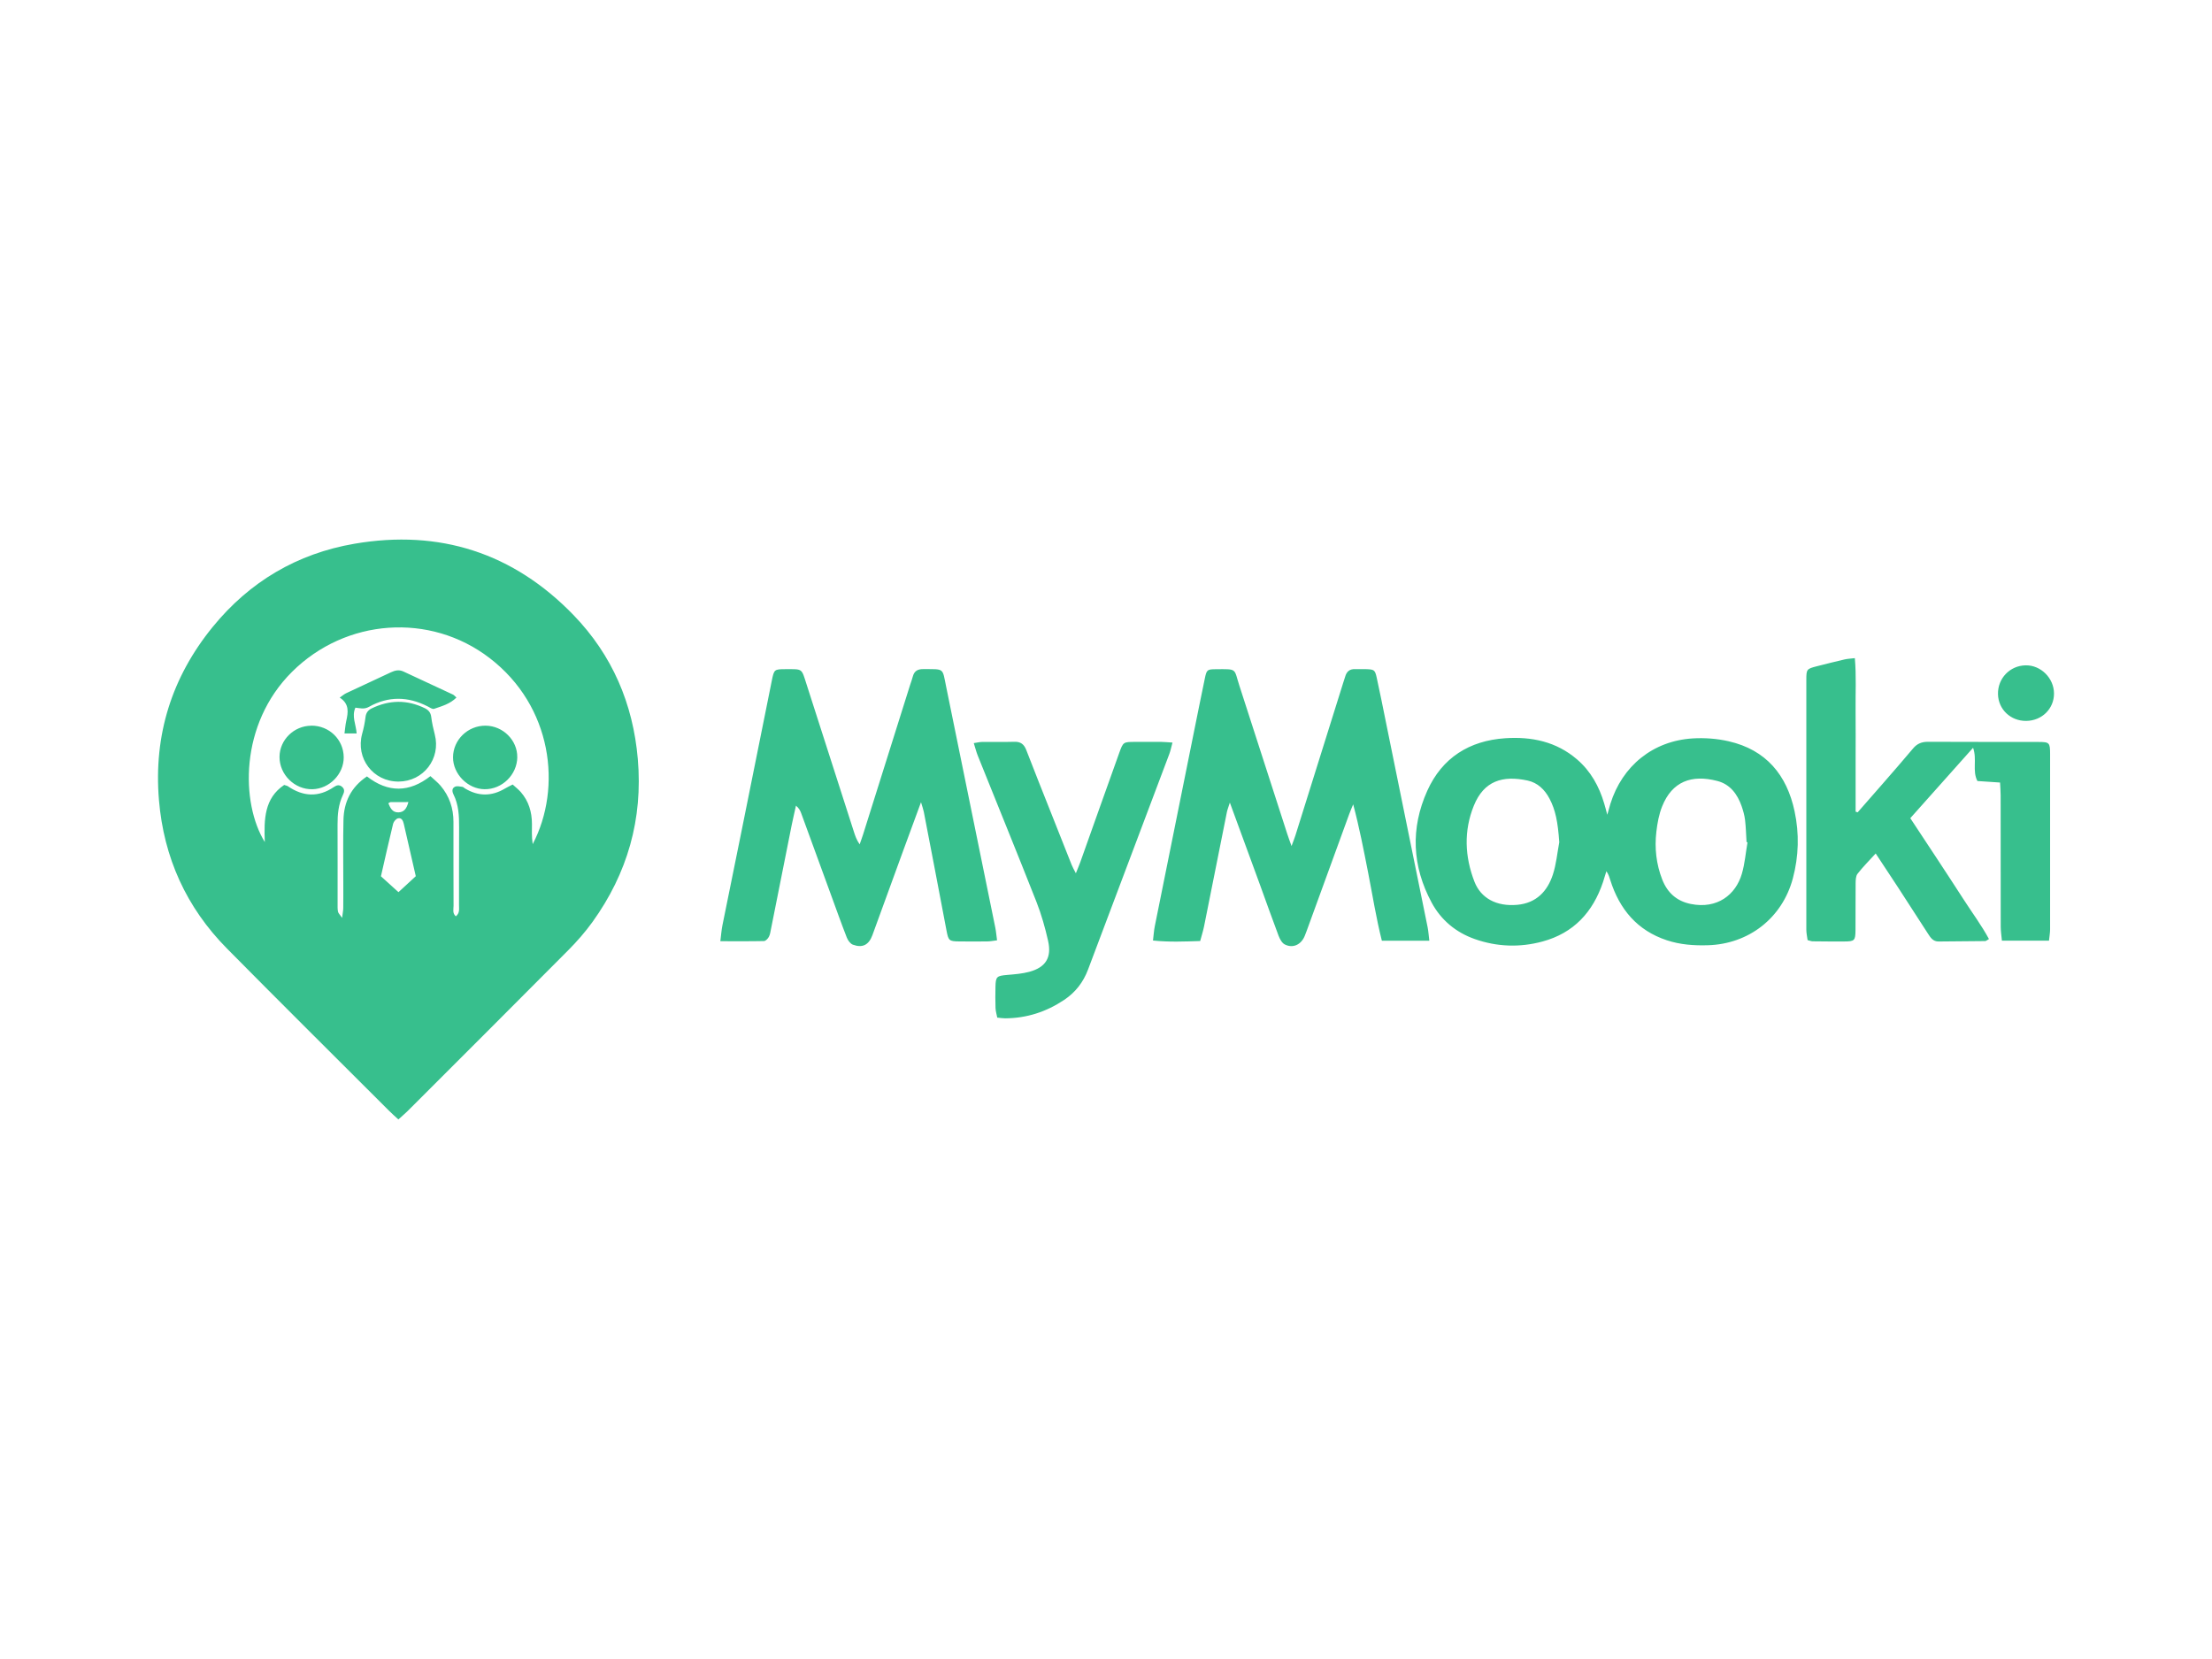 <svg xmlns="http://www.w3.org/2000/svg" viewBox="0 0 140 105" enable-background="new 0 0 140 105"><path d="M25.212 70.85c-.24-.22-.414-.374-.578-.538-3.426-3.424-6.866-6.834-10.27-10.28-2.57-2.6-4-5.754-4.304-9.4-.344-4.11.81-7.772 3.404-10.956 2.327-2.856 5.34-4.64 8.968-5.262 5.393-.925 10.062.58 13.87 4.517 2.442 2.527 3.764 5.603 4.066 9.11.326 3.797-.653 7.23-2.868 10.31-.46.638-.985 1.237-1.54 1.795-3.382 3.406-6.782 6.796-10.178 10.19-.165.16-.34.308-.57.517zm-1.988-21.71c1.342 1.046 2.683 1.026 4.018-.018.242.227.462.396.638.603.562.66.822 1.433.82 2.3 0 1.77-.002 3.54.006 5.31 0 .213-.083.46.143.66.264-.207.2-.478.202-.72.005-1.643-.003-3.286.006-4.928.003-.71-.028-1.41-.352-2.06-.096-.194-.117-.4.1-.497.127-.057.307-.008.46.01.058.008.108.067.163.1.846.512 1.692.51 2.54.003.143-.085.295-.154.48-.25.183.17.37.312.52.485.497.574.697 1.256.7 2.008.003.385-.027.774.047 1.28 1.876-3.582 1.244-8.73-2.724-11.775-3.78-2.9-9.11-2.507-12.506.868-3.347 3.326-3.24 8.325-1.725 10.776-.057-1.453-.03-2.773 1.227-3.615.112.04.18.047.23.08.964.66 1.936.72 2.92.048.177-.12.345-.16.52-.003.183.164.128.34.04.524-.28.592-.336 1.225-.333 1.87.007 1.665.002 3.33.003 4.993 0 .17-.008.345.026.51.02.1.117.182.26.39.036-.3.07-.458.072-.617.007-.532.003-1.066.003-1.6 0-1.322-.02-2.645.01-3.967.024-1.148.478-2.09 1.485-2.766zm3.092 6.318c-.258-1.124-.507-2.22-.76-3.316-.046-.196-.138-.406-.37-.348-.125.032-.273.208-.306.345-.268 1.09-.51 2.19-.77 3.322l1.11 1.005 1.096-1.01zm-1.738-4.62c.126.298.254.592.645.578.373-.013.524-.273.624-.652-.41 0-.765-.002-1.122.002-.037 0-.073.035-.147.073zm77.147.735c.085-.3.136-.498.197-.694.752-2.41 2.7-3.99 5.213-4.144.756-.046 1.545.013 2.282.183 2.355.54 3.675 2.127 4.164 4.43.303 1.416.264 2.844-.11 4.248-.67 2.504-2.786 4.156-5.384 4.23-.88.027-1.75-.037-2.59-.315-1.874-.62-2.995-1.96-3.577-3.8-.058-.18-.106-.366-.25-.57-.07.226-.135.453-.21.677-.638 1.91-1.86 3.24-3.84 3.773-1.435.387-2.875.338-4.28-.157-1.192-.42-2.13-1.196-2.727-2.303-1.24-2.303-1.35-4.7-.28-7.08.942-2.094 2.666-3.175 4.934-3.327 1.662-.112 3.233.21 4.544 1.338.87.747 1.4 1.707 1.72 2.792.063.2.113.406.196.715zm-3.038 1.725c-.088-1.278-.24-2.04-.616-2.75-.304-.578-.755-1.01-1.387-1.147-1.578-.34-2.766.016-3.404 1.593-.643 1.586-.576 3.222.04 4.81.404 1.036 1.385 1.585 2.718 1.462 1.19-.11 1.895-.847 2.244-1.91.217-.66.277-1.37.407-2.056zm11.914.012l-.06-.015c-.03-.468-.04-.938-.095-1.403-.036-.294-.12-.586-.216-.867-.267-.763-.73-1.387-1.535-1.596-1.644-.43-2.868.04-3.495 1.605-.204.507-.305 1.067-.368 1.613-.12 1.028-.007 2.047.372 3.018.323.827.905 1.366 1.808 1.548 1.685.34 2.845-.594 3.23-1.905.19-.646.243-1.33.36-2zM90.47 59.54h-3.01c-.36-1.42-.586-2.868-.868-4.302-.282-1.437-.56-2.876-.947-4.33-.085.207-.177.413-.254.624-.9 2.466-1.798 4.933-2.696 7.4-.036.1-.075.2-.115.298-.224.557-.748.81-1.266.544-.178-.09-.31-.34-.39-.546-.408-1.077-.79-2.165-1.185-3.247l-1.9-5.184c-.09.287-.157.447-.19.614-.483 2.405-.96 4.812-1.442 7.217-.063.307-.16.607-.246.93-1.013.033-1.962.075-2.987-.032.043-.348.06-.64.118-.922.823-4.1 1.65-8.2 2.478-12.298.23-1.13.453-2.26.69-3.387.11-.524.15-.56.677-.564 1.4-.01 1.146-.066 1.507 1.046 1.014 3.126 2.02 6.255 3.03 9.382.07.22.153.434.27.763.11-.302.19-.492.25-.688 1.01-3.217 2.015-6.435 3.022-9.653.037-.122.084-.242.118-.365.09-.333.286-.51.646-.49.234.012.47-.007.704.002.486.018.543.05.648.527.207.937.393 1.88.584 2.82.88 4.327 1.763 8.654 2.64 12.983.053.263.068.533.108.855zM58.29 50.778c-.41 1.11-.77 2.084-1.125 3.06-.65 1.782-1.298 3.567-1.95 5.35-.227.616-.623.825-1.232.603-.165-.06-.317-.272-.387-.45-.35-.895-.67-1.8-1-2.7-.63-1.724-1.257-3.448-1.888-5.17-.062-.17-.146-.33-.33-.48-.09.41-.187.816-.27 1.225-.438 2.195-.873 4.392-1.312 6.587-.033.168-.056.347-.135.492-.06.115-.2.262-.31.265-.89.02-1.777.01-2.76.01.05-.394.072-.703.132-1.005.407-2.028.824-4.054 1.233-6.082.632-3.136 1.26-6.272 1.893-9.408.143-.71.158-.722.875-.723 1.093 0 .993-.07 1.325.962 1 3.106 1.995 6.214 2.992 9.32.084.262.17.523.368.805.07-.206.148-.41.213-.616l2.975-9.46c.058-.184.13-.363.177-.55.09-.345.31-.468.658-.465 1.355.01 1.202-.105 1.453 1.122 1.038 5.077 2.074 10.155 3.107 15.233.05.246.07.5.113.81-.237.028-.42.067-.604.07-.598.007-1.196.007-1.793 0-.63-.006-.68-.048-.797-.66-.265-1.383-.527-2.766-.79-4.148-.217-1.13-.432-2.262-.653-3.393-.03-.156-.087-.308-.175-.604zm59.105-9.124c.098 1.127.036 2.208.047 3.285.01 1.065.002 2.132.002 3.2v3.232l.13.042c.528-.604 1.06-1.206 1.586-1.812.643-.74 1.29-1.478 1.92-2.23.255-.306.55-.424.946-.422 2.326.013 4.65.004 6.977.01.71 0 .75.04.75.773.003 3.69.003 7.383 0 11.074 0 .227-.042.454-.07.728h-2.98c-.026-.304-.074-.59-.075-.878-.006-2.774-.003-5.548-.005-8.322 0-.25-.022-.5-.037-.807l-1.433-.096c-.34-.65-.01-1.364-.274-2.105l-3.974 4.457c.586.888 1.138 1.722 1.687 2.557.562.858 1.126 1.713 1.68 2.575.534.834 1.132 1.63 1.612 2.518-.135.074-.188.128-.24.128-.982.013-1.963.013-2.944.027-.364.005-.516-.25-.68-.502-.64-.984-1.272-1.972-1.912-2.955-.44-.676-.887-1.346-1.393-2.113-.43.47-.818.857-1.15 1.286-.114.147-.117.403-.12.61-.01.98 0 1.963-.008 2.945-.007.68-.054.724-.734.728-.66.004-1.323-.003-1.984-.01-.083-.002-.165-.04-.314-.076-.027-.21-.08-.436-.08-.66-.004-5.27-.004-10.542 0-15.812 0-.676.022-.697.676-.864.578-.148 1.158-.293 1.74-.428.183-.043.373-.05.65-.082zm-55.763 5.378c.226-.033.37-.07.513-.073.682-.01 1.366.012 2.047-.01.405-.015.62.153.763.523.505 1.314 1.03 2.62 1.548 3.928.44 1.11.877 2.22 1.32 3.33.058.15.142.29.27.54.118-.296.2-.483.27-.675.823-2.31 1.64-4.62 2.47-6.93.254-.71.266-.706 1-.71.556-.003 1.11-.004 1.665 0 .207.003.415.025.71.043-.077.285-.12.507-.198.716-1.713 4.55-3.432 9.097-5.145 13.647-.303.806-.8 1.45-1.517 1.927-1.13.754-2.367 1.156-3.73 1.163-.145 0-.29-.025-.5-.045-.04-.208-.102-.407-.11-.61-.015-.446-.013-.895-.003-1.342.014-.647.08-.692.75-.75.466-.04.94-.075 1.388-.196 1.044-.282 1.433-.904 1.19-1.97-.187-.828-.42-1.656-.73-2.446-1.218-3.094-2.477-6.173-3.716-9.26-.098-.245-.162-.506-.255-.8zm66.608-1.405c-.987.01-1.766-.73-1.785-1.697-.02-.997.755-1.803 1.75-1.82.962-.018 1.795.812 1.795 1.787 0 .965-.768 1.72-1.76 1.73zm-103.017 3.84c-1.608.003-2.724-1.47-2.302-3.023.096-.346.17-.7.213-1.056.03-.268.163-.442.38-.548 1.126-.548 2.258-.568 3.386-.01.215.107.36.27.392.54.048.376.13.75.226 1.118.395 1.525-.717 2.974-2.293 2.978zm-5.523-3.54c1.137-.005 2.045.878 2.054 1.998.01 1.065-.906 2.002-1.977 2.026-1.125.028-2.092-.923-2.086-2.05.007-1.075.914-1.965 2.01-1.97zm13.04 1.997c-.017 1.113-.957 2.036-2.065 2.027-1.062-.006-2.007-.96-2.002-2.02.005-1.11.938-2.012 2.065-2.002 1.098.01 2.016.926 2 1.997zm-10.17-1.502h-.767c.04-.285.055-.533.108-.773.125-.557.215-1.098-.41-1.497.17-.117.277-.215.403-.275.945-.447 1.895-.883 2.84-1.327.262-.122.513-.18.795-.047 1.042.49 2.088.97 3.13 1.458.072.034.125.105.22.188-.41.408-.926.546-1.416.714-.104.036-.27-.083-.4-.15-1.244-.64-2.497-.663-3.72.024-.303.17-.563.085-.86.052-.245.553.038 1.06.08 1.632z" fill="#37BF8D"/></svg>